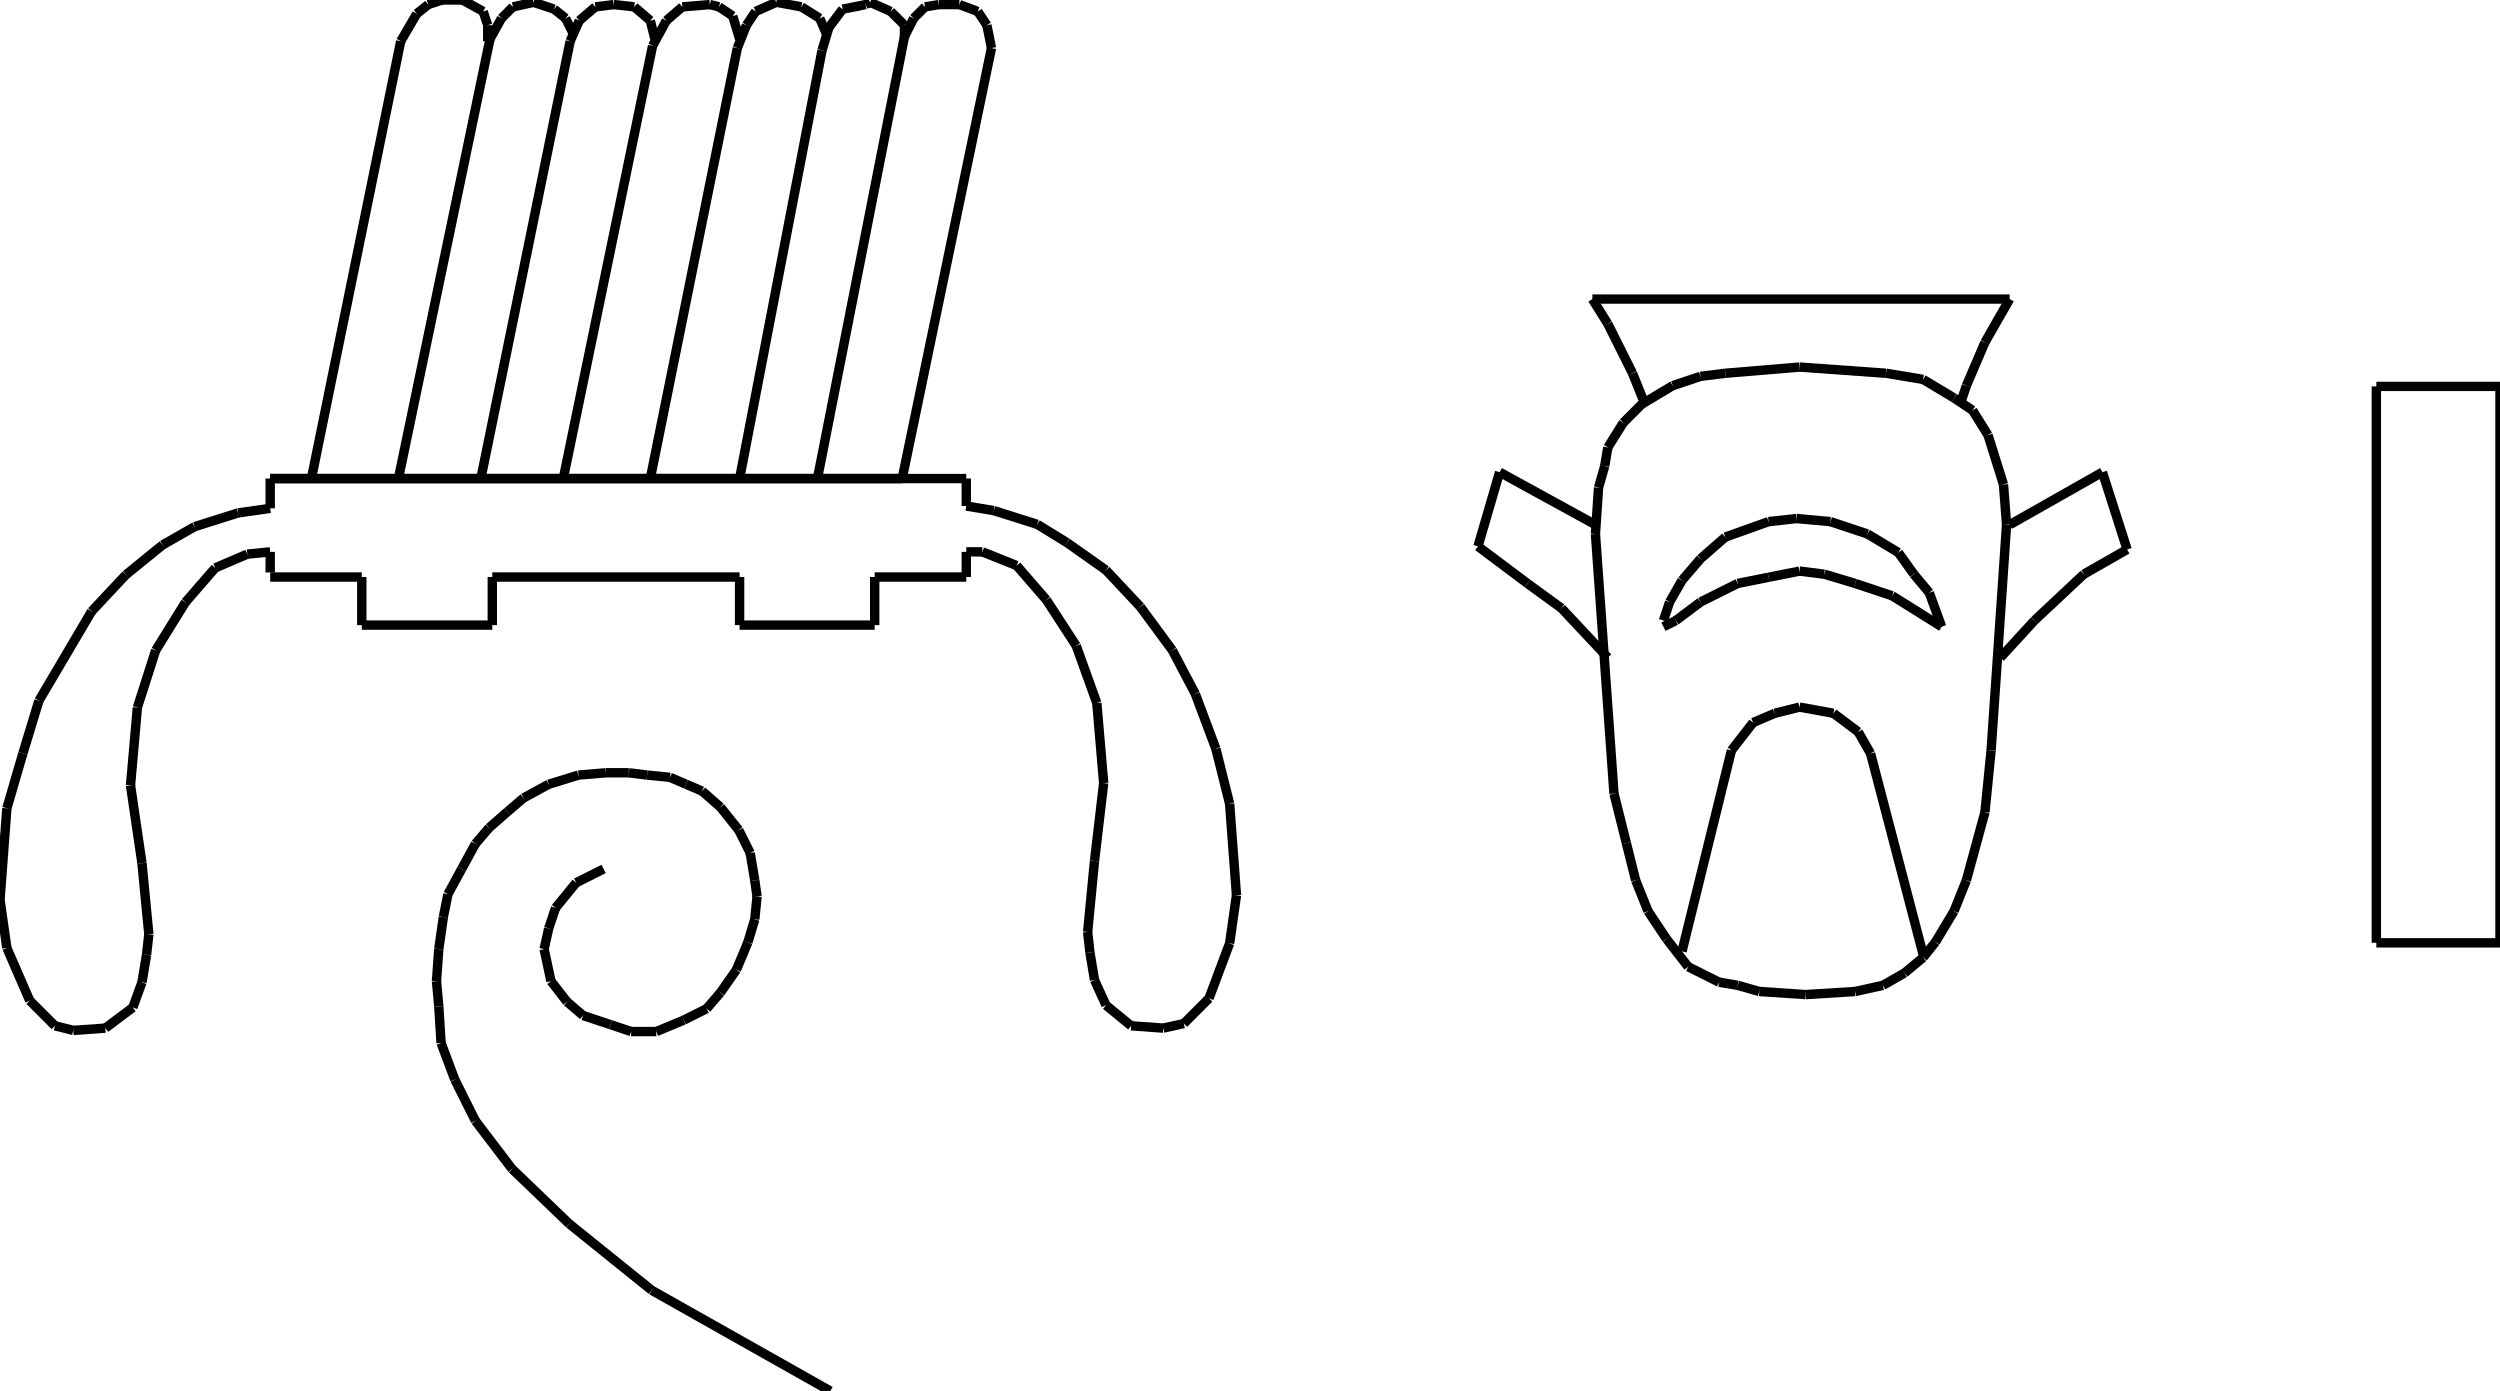 <?xml version="1.0" encoding="iso-8859-1"?>
<!-- Generator: Adobe Illustrator 16.0.1, SVG Export Plug-In . SVG Version: 6.00 Build 0)  -->
<!DOCTYPE svg PUBLIC "-//W3C//DTD SVG 1.1//EN" "http://www.w3.org/Graphics/SVG/1.1/DTD/svg11.dtd">
<svg version="1.1" id="Ebene_1" xmlns="http://www.w3.org/2000/svg" xmlns:xlink="http://www.w3.org/1999/xlink" x="0px" y="0px"
	 width="266.194px" height="148.114px" viewBox="0 0 266.194 148.114" style="enable-background:new 0 0 266.194 148.114;"
	 xml:space="preserve">
<g>
	<line style="fill:none;stroke:#000000;stroke-miterlimit:1;" x1="28.77" y1="50.956" x2="102.888" y2="50.956"/>
	<line style="fill:none;stroke:#000000;stroke-miterlimit:1;" x1="102.888" y1="50.956" x2="102.888" y2="53.882"/>
	<line style="fill:none;stroke:#000000;stroke-miterlimit:1;" x1="102.888" y1="53.882" x2="105.813" y2="54.369"/>
	<line style="fill:none;stroke:#000000;stroke-miterlimit:1;" x1="105.813" y1="54.369" x2="110.446" y2="55.832"/>
	<line style="fill:none;stroke:#000000;stroke-miterlimit:1;" x1="110.446" y1="55.832" x2="113.615" y2="57.783"/>
	<line style="fill:none;stroke:#000000;stroke-miterlimit:1;" x1="113.615" y1="57.783" x2="117.76" y2="60.708"/>
	<line style="fill:none;stroke:#000000;stroke-miterlimit:1;" x1="117.76" y1="60.708" x2="121.417" y2="64.609"/>
	<line style="fill:none;stroke:#000000;stroke-miterlimit:1;" x1="121.417" y1="64.609" x2="124.831" y2="69.242"/>
	<line style="fill:none;stroke:#000000;stroke-miterlimit:1;" x1="124.831" y1="69.242" x2="127.269" y2="73.874"/>
	<line style="fill:none;stroke:#000000;stroke-miterlimit:1;" x1="127.269" y1="73.874" x2="129.463" y2="79.726"/>
	<line style="fill:none;stroke:#000000;stroke-miterlimit:1;" x1="129.463" y1="79.726" x2="130.926" y2="85.577"/>
	<line style="fill:none;stroke:#000000;stroke-miterlimit:1;" x1="130.926" y1="85.577" x2="131.657" y2="95.329"/>
	<line style="fill:none;stroke:#000000;stroke-miterlimit:1;" x1="131.657" y1="95.329" x2="130.926" y2="100.449"/>
	<line style="fill:none;stroke:#000000;stroke-miterlimit:1;" x1="130.926" y1="100.449" x2="128.731" y2="106.301"/>
	<line style="fill:none;stroke:#000000;stroke-miterlimit:1;" x1="128.731" y1="106.301" x2="126.05" y2="108.982"/>
	<line style="fill:none;stroke:#000000;stroke-miterlimit:1;" x1="126.05" y1="108.982" x2="123.855" y2="109.471"/>
	<line style="fill:none;stroke:#000000;stroke-miterlimit:1;" x1="123.855" y1="109.471" x2="120.442" y2="109.227"/>
	<line style="fill:none;stroke:#000000;stroke-miterlimit:1;" x1="120.442" y1="109.227" x2="117.76" y2="107.032"/>
	<line style="fill:none;stroke:#000000;stroke-miterlimit:1;" x1="117.76" y1="107.032" x2="116.541" y2="104.351"/>
	<line style="fill:none;stroke:#000000;stroke-miterlimit:1;" x1="116.541" y1="104.351" x2="116.053" y2="101.425"/>
	<line style="fill:none;stroke:#000000;stroke-miterlimit:1;" x1="116.053" y1="101.425" x2="115.81" y2="99.23"/>
	<line style="fill:none;stroke:#000000;stroke-miterlimit:1;" x1="115.81" y1="99.23" x2="116.541" y2="91.672"/>
	<line style="fill:none;stroke:#000000;stroke-miterlimit:1;" x1="116.541" y1="91.672" x2="117.516" y2="83.383"/>
	<line style="fill:none;stroke:#000000;stroke-miterlimit:1;" x1="117.516" y1="83.383" x2="116.785" y2="74.85"/>
	<line style="fill:none;stroke:#000000;stroke-miterlimit:1;" x1="116.785" y1="74.85" x2="114.59" y2="68.754"/>
	<line style="fill:none;stroke:#000000;stroke-miterlimit:1;" x1="114.59" y1="68.754" x2="111.421" y2="63.878"/>
	<line style="fill:none;stroke:#000000;stroke-miterlimit:1;" x1="111.421" y1="63.878" x2="108.251" y2="60.221"/>
	<line style="fill:none;stroke:#000000;stroke-miterlimit:1;" x1="108.251" y1="60.221" x2="104.594" y2="58.758"/>
	<line style="fill:none;stroke:#000000;stroke-miterlimit:1;" x1="104.594" y1="58.758" x2="102.888" y2="58.758"/>
	<line style="fill:none;stroke:#000000;stroke-miterlimit:1;" x1="102.888" y1="58.758" x2="102.888" y2="61.44"/>
	<line style="fill:none;stroke:#000000;stroke-miterlimit:1;" x1="102.888" y1="61.44" x2="93.135" y2="61.44"/>
	<line style="fill:none;stroke:#000000;stroke-miterlimit:1;" x1="93.135" y1="61.44" x2="93.135" y2="66.56"/>
	<line style="fill:none;stroke:#000000;stroke-miterlimit:1;" x1="93.135" y1="66.56" x2="78.75" y2="66.56"/>
	<line style="fill:none;stroke:#000000;stroke-miterlimit:1;" x1="78.75" y1="66.56" x2="78.75" y2="61.44"/>
	<line style="fill:none;stroke:#000000;stroke-miterlimit:1;" x1="78.75" y1="61.44" x2="52.419" y2="61.44"/>
	<line style="fill:none;stroke:#000000;stroke-miterlimit:1;" x1="52.419" y1="61.44" x2="52.419" y2="66.56"/>
	<line style="fill:none;stroke:#000000;stroke-miterlimit:1;" x1="52.419" y1="66.56" x2="38.522" y2="66.56"/>
	<line style="fill:none;stroke:#000000;stroke-miterlimit:1;" x1="38.522" y1="66.56" x2="38.522" y2="61.44"/>
	<line style="fill:none;stroke:#000000;stroke-miterlimit:1;" x1="38.522" y1="61.44" x2="28.77" y2="61.44"/>
	<line style="fill:none;stroke:#000000;stroke-miterlimit:1;" x1="33.158" y1="50.956" x2="42.667" y2="4.388"/>
	<line style="fill:none;stroke:#000000;stroke-miterlimit:1;" x1="42.667" y1="4.388" x2="44.374" y2="1.463"/>
	<line style="fill:none;stroke:#000000;stroke-miterlimit:1;" x1="44.374" y1="1.463" x2="45.592" y2="0.487"/>
	<line style="fill:none;stroke:#000000;stroke-miterlimit:1;" x1="45.592" y1="0.487" x2="47.055" y2="0"/>
	<line style="fill:none;stroke:#000000;stroke-miterlimit:1;" x1="47.055" y1="0" x2="49.25" y2="0"/>
	<line style="fill:none;stroke:#000000;stroke-miterlimit:1;" x1="49.25" y1="0" x2="51.444" y2="1.219"/>
	<line style="fill:none;stroke:#000000;stroke-miterlimit:1;" x1="51.444" y1="1.219" x2="51.932" y2="2.682"/>
	<line style="fill:none;stroke:#000000;stroke-miterlimit:1;" x1="51.932" y1="2.682" x2="51.932" y2="4.388"/>
	<line style="fill:none;stroke:#000000;stroke-miterlimit:1;" x1="42.423" y1="50.956" x2="52.175" y2="4.145"/>
	<line style="fill:none;stroke:#000000;stroke-miterlimit:1;" x1="52.175" y1="4.145" x2="53.395" y2="1.95"/>
	<line style="fill:none;stroke:#000000;stroke-miterlimit:1;" x1="53.395" y1="1.95" x2="54.613" y2="0.731"/>
	<line style="fill:none;stroke:#000000;stroke-miterlimit:1;" x1="54.613" y1="0.731" x2="56.808" y2="0.244"/>
	<line style="fill:none;stroke:#000000;stroke-miterlimit:1;" x1="56.808" y1="0.244" x2="59.002" y2="0.975"/>
	<line style="fill:none;stroke:#000000;stroke-miterlimit:1;" x1="59.002" y1="0.975" x2="60.221" y2="1.95"/>
	<line style="fill:none;stroke:#000000;stroke-miterlimit:1;" x1="60.221" y1="1.95" x2="60.953" y2="3.413"/>
	<line style="fill:none;stroke:#000000;stroke-miterlimit:1;" x1="51.2" y1="50.956" x2="60.708" y2="4.388"/>
	<line style="fill:none;stroke:#000000;stroke-miterlimit:1;" x1="60.708" y1="4.388" x2="61.684" y2="2.194"/>
	<line style="fill:none;stroke:#000000;stroke-miterlimit:1;" x1="61.684" y1="2.194" x2="63.391" y2="0.731"/>
	<line style="fill:none;stroke:#000000;stroke-miterlimit:1;" x1="63.391" y1="0.731" x2="65.341" y2="0.487"/>
	<line style="fill:none;stroke:#000000;stroke-miterlimit:1;" x1="65.341" y1="0.487" x2="67.535" y2="0.731"/>
	<line style="fill:none;stroke:#000000;stroke-miterlimit:1;" x1="67.535" y1="0.731" x2="69.242" y2="2.194"/>
	<line style="fill:none;stroke:#000000;stroke-miterlimit:1;" x1="69.242" y1="2.194" x2="69.729" y2="4.145"/>
	<line style="fill:none;stroke:#000000;stroke-miterlimit:1;" x1="59.977" y1="50.956" x2="69.486" y2="4.876"/>
	<line style="fill:none;stroke:#000000;stroke-miterlimit:1;" x1="69.486" y1="4.876" x2="70.949" y2="2.194"/>
	<line style="fill:none;stroke:#000000;stroke-miterlimit:1;" x1="70.949" y1="2.194" x2="72.655" y2="0.731"/>
	<line style="fill:none;stroke:#000000;stroke-miterlimit:1;" x1="72.655" y1="0.731" x2="75.581" y2="0.487"/>
	<line style="fill:none;stroke:#000000;stroke-miterlimit:1;" x1="75.581" y1="0.487" x2="76.556" y2="0.731"/>
	<line style="fill:none;stroke:#000000;stroke-miterlimit:1;" x1="76.556" y1="0.731" x2="78.019" y2="1.707"/>
	<line style="fill:none;stroke:#000000;stroke-miterlimit:1;" x1="78.019" y1="1.707" x2="78.75" y2="4.145"/>
	<line style="fill:none;stroke:#000000;stroke-miterlimit:1;" x1="69.242" y1="50.956" x2="78.507" y2="5.12"/>
	<line style="fill:none;stroke:#000000;stroke-miterlimit:1;" x1="78.507" y1="5.12" x2="79.482" y2="2.682"/>
	<line style="fill:none;stroke:#000000;stroke-miterlimit:1;" x1="79.482" y1="2.682" x2="80.457" y2="1.219"/>
	<line style="fill:none;stroke:#000000;stroke-miterlimit:1;" x1="80.457" y1="1.219" x2="82.651" y2="0.244"/>
	<line style="fill:none;stroke:#000000;stroke-miterlimit:1;" x1="82.651" y1="0.244" x2="85.333" y2="0.731"/>
	<line style="fill:none;stroke:#000000;stroke-miterlimit:1;" x1="85.333" y1="0.731" x2="87.284" y2="1.95"/>
	<line style="fill:none;stroke:#000000;stroke-miterlimit:1;" x1="87.284" y1="1.95" x2="88.015" y2="3.657"/>
	<line style="fill:none;stroke:#000000;stroke-miterlimit:1;" x1="78.75" y1="50.956" x2="87.528" y2="5.364"/>
	<line style="fill:none;stroke:#000000;stroke-miterlimit:1;" x1="87.528" y1="5.364" x2="88.259" y2="2.926"/>
	<line style="fill:none;stroke:#000000;stroke-miterlimit:1;" x1="88.259" y1="2.926" x2="89.722" y2="0.975"/>
	<line style="fill:none;stroke:#000000;stroke-miterlimit:1;" x1="89.722" y1="0.975" x2="92.16" y2="0.487"/>
	<line style="fill:none;stroke:#000000;stroke-miterlimit:1;" x1="92.16" y1="0.487" x2="92.647" y2="0.244"/>
	<line style="fill:none;stroke:#000000;stroke-miterlimit:1;" x1="92.647" y1="0.244" x2="94.842" y2="1.219"/>
	<line style="fill:none;stroke:#000000;stroke-miterlimit:1;" x1="94.842" y1="1.219" x2="96.305" y2="2.682"/>
	<line style="fill:none;stroke:#000000;stroke-miterlimit:1;" x1="96.305" y1="2.682" x2="96.305" y2="4.145"/>
	<line style="fill:none;stroke:#000000;stroke-miterlimit:1;" x1="87.04" y1="50.956" x2="96.305" y2="3.901"/>
	<line style="fill:none;stroke:#000000;stroke-miterlimit:1;" x1="96.305" y1="3.901" x2="97.28" y2="1.95"/>
	<line style="fill:none;stroke:#000000;stroke-miterlimit:1;" x1="97.28" y1="1.95" x2="98.499" y2="0.731"/>
	<line style="fill:none;stroke:#000000;stroke-miterlimit:1;" x1="98.499" y1="0.731" x2="99.962" y2="0.487"/>
	<line style="fill:none;stroke:#000000;stroke-miterlimit:1;" x1="99.962" y1="0.487" x2="102.156" y2="0.487"/>
	<line style="fill:none;stroke:#000000;stroke-miterlimit:1;" x1="102.156" y1="0.487" x2="104.107" y2="1.219"/>
	<line style="fill:none;stroke:#000000;stroke-miterlimit:1;" x1="104.107" y1="1.219" x2="105.082" y2="2.682"/>
	<line style="fill:none;stroke:#000000;stroke-miterlimit:1;" x1="105.082" y1="2.682" x2="105.569" y2="5.12"/>
	<line style="fill:none;stroke:#000000;stroke-miterlimit:1;" x1="105.569" y1="5.12" x2="96.061" y2="50.956"/>
	<line style="fill:none;stroke:#000000;stroke-miterlimit:1;" x1="96.061" y1="50.956" x2="28.77" y2="50.956"/>
	<line style="fill:none;stroke:#000000;stroke-miterlimit:1;" x1="28.77" y1="50.956" x2="28.77" y2="54.125"/>
	<line style="fill:none;stroke:#000000;stroke-miterlimit:1;" x1="28.77" y1="54.125" x2="25.356" y2="54.613"/>
	<line style="fill:none;stroke:#000000;stroke-miterlimit:1;" x1="25.356" y1="54.613" x2="20.724" y2="56.076"/>
	<line style="fill:none;stroke:#000000;stroke-miterlimit:1;" x1="20.724" y1="56.076" x2="17.311" y2="58.026"/>
	<line style="fill:none;stroke:#000000;stroke-miterlimit:1;" x1="17.311" y1="58.026" x2="13.41" y2="61.196"/>
	<line style="fill:none;stroke:#000000;stroke-miterlimit:1;" x1="13.41" y1="61.196" x2="9.752" y2="65.097"/>
	<line style="fill:none;stroke:#000000;stroke-miterlimit:1;" x1="9.752" y1="65.097" x2="4.145" y2="74.605"/>
	<line style="fill:none;stroke:#000000;stroke-miterlimit:1;" x1="4.145" y1="74.605" x2="2.438" y2="80.213"/>
	<line style="fill:none;stroke:#000000;stroke-miterlimit:1;" x1="2.438" y1="80.213" x2="0.731" y2="86.064"/>
	<line style="fill:none;stroke:#000000;stroke-miterlimit:1;" x1="0.731" y1="86.064" x2="0" y2="95.817"/>
	<line style="fill:none;stroke:#000000;stroke-miterlimit:1;" x1="0" y1="95.817" x2="0.731" y2="100.937"/>
	<line style="fill:none;stroke:#000000;stroke-miterlimit:1;" x1="0.731" y1="100.937" x2="3.169" y2="106.545"/>
	<line style="fill:none;stroke:#000000;stroke-miterlimit:1;" x1="3.169" y1="106.545" x2="5.852" y2="109.227"/>
	<line style="fill:none;stroke:#000000;stroke-miterlimit:1;" x1="5.852" y1="109.227" x2="7.802" y2="109.714"/>
	<line style="fill:none;stroke:#000000;stroke-miterlimit:1;" x1="7.802" y1="109.714" x2="11.215" y2="109.471"/>
	<line style="fill:none;stroke:#000000;stroke-miterlimit:1;" x1="11.215" y1="109.471" x2="14.141" y2="107.276"/>
	<line style="fill:none;stroke:#000000;stroke-miterlimit:1;" x1="14.141" y1="107.276" x2="15.116" y2="104.594"/>
	<line style="fill:none;stroke:#000000;stroke-miterlimit:1;" x1="15.116" y1="104.594" x2="15.604" y2="101.668"/>
	<line style="fill:none;stroke:#000000;stroke-miterlimit:1;" x1="15.604" y1="101.668" x2="15.848" y2="99.475"/>
	<line style="fill:none;stroke:#000000;stroke-miterlimit:1;" x1="15.848" y1="99.475" x2="15.116" y2="91.916"/>
	<line style="fill:none;stroke:#000000;stroke-miterlimit:1;" x1="15.116" y1="91.916" x2="13.897" y2="83.627"/>
	<line style="fill:none;stroke:#000000;stroke-miterlimit:1;" x1="13.897" y1="83.627" x2="14.628" y2="75.337"/>
	<line style="fill:none;stroke:#000000;stroke-miterlimit:1;" x1="14.628" y1="75.337" x2="16.579" y2="69.242"/>
	<line style="fill:none;stroke:#000000;stroke-miterlimit:1;" x1="16.579" y1="69.242" x2="19.749" y2="64.122"/>
	<line style="fill:none;stroke:#000000;stroke-miterlimit:1;" x1="19.749" y1="64.122" x2="22.918" y2="60.465"/>
	<line style="fill:none;stroke:#000000;stroke-miterlimit:1;" x1="22.918" y1="60.465" x2="26.332" y2="59.002"/>
	<line style="fill:none;stroke:#000000;stroke-miterlimit:1;" x1="26.332" y1="59.002" x2="28.77" y2="58.758"/>
	<line style="fill:none;stroke:#000000;stroke-miterlimit:1;" x1="28.77" y1="58.758" x2="28.77" y2="60.952"/>
	<line style="fill:none;stroke:#000000;stroke-miterlimit:1;" x1="64.274" y1="92.525" x2="61.349" y2="93.988"/>
	<line style="fill:none;stroke:#000000;stroke-miterlimit:1;" x1="61.349" y1="93.988" x2="59.154" y2="96.67"/>
	<line style="fill:none;stroke:#000000;stroke-miterlimit:1;" x1="59.154" y1="96.67" x2="58.423" y2="98.864"/>
	<line style="fill:none;stroke:#000000;stroke-miterlimit:1;" x1="58.423" y1="98.864" x2="57.935" y2="101.059"/>
	<line style="fill:none;stroke:#000000;stroke-miterlimit:1;" x1="57.935" y1="101.059" x2="58.667" y2="104.473"/>
	<line style="fill:none;stroke:#000000;stroke-miterlimit:1;" x1="58.667" y1="104.473" x2="60.374" y2="106.666"/>
	<line style="fill:none;stroke:#000000;stroke-miterlimit:1;" x1="60.374" y1="106.666" x2="62.08" y2="108.129"/>
	<line style="fill:none;stroke:#000000;stroke-miterlimit:1;" x1="62.08" y1="108.129" x2="65.006" y2="109.104"/>
	<line style="fill:none;stroke:#000000;stroke-miterlimit:1;" x1="65.006" y1="109.104" x2="67.2" y2="109.836"/>
	<line style="fill:none;stroke:#000000;stroke-miterlimit:1;" x1="67.2" y1="109.836" x2="69.882" y2="109.836"/>
	<line style="fill:none;stroke:#000000;stroke-miterlimit:1;" x1="69.882" y1="109.836" x2="72.808" y2="108.617"/>
	<line style="fill:none;stroke:#000000;stroke-miterlimit:1;" x1="72.808" y1="108.617" x2="75.246" y2="107.397"/>
	<line style="fill:none;stroke:#000000;stroke-miterlimit:1;" x1="75.246" y1="107.397" x2="76.708" y2="105.691"/>
	<line style="fill:none;stroke:#000000;stroke-miterlimit:1;" x1="76.708" y1="105.691" x2="78.415" y2="103.253"/>
	<line style="fill:none;stroke:#000000;stroke-miterlimit:1;" x1="78.415" y1="103.253" x2="79.634" y2="100.327"/>
	<line style="fill:none;stroke:#000000;stroke-miterlimit:1;" x1="79.634" y1="100.327" x2="80.366" y2="97.89"/>
	<line style="fill:none;stroke:#000000;stroke-miterlimit:1;" x1="80.366" y1="97.89" x2="80.609" y2="95.451"/>
	<line style="fill:none;stroke:#000000;stroke-miterlimit:1;" x1="80.609" y1="95.451" x2="80.366" y2="93.744"/>
	<line style="fill:none;stroke:#000000;stroke-miterlimit:1;" x1="80.366" y1="93.744" x2="79.878" y2="90.819"/>
	<line style="fill:none;stroke:#000000;stroke-miterlimit:1;" x1="79.878" y1="90.819" x2="78.659" y2="88.381"/>
	<line style="fill:none;stroke:#000000;stroke-miterlimit:1;" x1="78.659" y1="88.381" x2="76.708" y2="85.942"/>
	<line style="fill:none;stroke:#000000;stroke-miterlimit:1;" x1="76.708" y1="85.942" x2="74.758" y2="84.236"/>
	<line style="fill:none;stroke:#000000;stroke-miterlimit:1;" x1="74.758" y1="84.236" x2="73.051" y2="83.505"/>
	<line style="fill:none;stroke:#000000;stroke-miterlimit:1;" x1="73.051" y1="83.505" x2="71.345" y2="82.773"/>
	<line style="fill:none;stroke:#000000;stroke-miterlimit:1;" x1="71.345" y1="82.773" x2="68.907" y2="82.529"/>
	<line style="fill:none;stroke:#000000;stroke-miterlimit:1;" x1="68.907" y1="82.529" x2="66.956" y2="82.285"/>
	<line style="fill:none;stroke:#000000;stroke-miterlimit:1;" x1="66.956" y1="82.285" x2="64.518" y2="82.285"/>
	<line style="fill:none;stroke:#000000;stroke-miterlimit:1;" x1="64.518" y1="82.285" x2="61.592" y2="82.529"/>
	<line style="fill:none;stroke:#000000;stroke-miterlimit:1;" x1="61.592" y1="82.529" x2="58.423" y2="83.505"/>
	<line style="fill:none;stroke:#000000;stroke-miterlimit:1;" x1="58.423" y1="83.505" x2="55.741" y2="84.968"/>
	<line style="fill:none;stroke:#000000;stroke-miterlimit:1;" x1="55.741" y1="84.968" x2="54.034" y2="86.431"/>
	<line style="fill:none;stroke:#000000;stroke-miterlimit:1;" x1="54.034" y1="86.431" x2="52.084" y2="88.137"/>
	<line style="fill:none;stroke:#000000;stroke-miterlimit:1;" x1="52.084" y1="88.137" x2="50.621" y2="89.844"/>
	<line style="fill:none;stroke:#000000;stroke-miterlimit:1;" x1="50.621" y1="89.844" x2="49.158" y2="92.525"/>
	<line style="fill:none;stroke:#000000;stroke-miterlimit:1;" x1="49.158" y1="92.525" x2="47.695" y2="95.207"/>
	<line style="fill:none;stroke:#000000;stroke-miterlimit:1;" x1="47.695" y1="95.207" x2="47.208" y2="97.646"/>
	<line style="fill:none;stroke:#000000;stroke-miterlimit:1;" x1="47.208" y1="97.646" x2="46.72" y2="101.059"/>
	<line style="fill:none;stroke:#000000;stroke-miterlimit:1;" x1="46.72" y1="101.059" x2="46.476" y2="104.473"/>
	<line style="fill:none;stroke:#000000;stroke-miterlimit:1;" x1="46.476" y1="104.473" x2="46.72" y2="107.154"/>
	<line style="fill:none;stroke:#000000;stroke-miterlimit:1;" x1="46.72" y1="107.154" x2="46.964" y2="111.055"/>
	<line style="fill:none;stroke:#000000;stroke-miterlimit:1;" x1="46.964" y1="111.055" x2="48.427" y2="114.956"/>
	<line style="fill:none;stroke:#000000;stroke-miterlimit:1;" x1="48.427" y1="114.956" x2="50.621" y2="119.345"/>
	<line style="fill:none;stroke:#000000;stroke-miterlimit:1;" x1="50.621" y1="119.345" x2="54.522" y2="124.465"/>
	<line style="fill:none;stroke:#000000;stroke-miterlimit:1;" x1="54.522" y1="124.465" x2="60.617" y2="130.316"/>
	<line style="fill:none;stroke:#000000;stroke-miterlimit:1;" x1="60.617" y1="130.316" x2="69.395" y2="137.387"/>
	<line style="fill:none;stroke:#000000;stroke-miterlimit:1;" x1="69.395" y1="137.387" x2="88.412" y2="148.114"/>
	<line style="fill:none;stroke:#000000;stroke-miterlimit:1;" x1="175.146" y1="43.035" x2="173.829" y2="39.744"/>
	<line style="fill:none;stroke:#000000;stroke-miterlimit:1;" x1="173.829" y1="39.744" x2="171.195" y2="34.478"/>
	<line style="fill:none;stroke:#000000;stroke-miterlimit:1;" x1="171.195" y1="34.478" x2="169.55" y2="31.844"/>
	<line style="fill:none;stroke:#000000;stroke-miterlimit:1;" x1="169.55" y1="31.844" x2="213.984" y2="31.844"/>
	<line style="fill:none;stroke:#000000;stroke-miterlimit:1;" x1="213.984" y1="31.844" x2="211.351" y2="36.452"/>
	<line style="fill:none;stroke:#000000;stroke-miterlimit:1;" x1="211.351" y1="36.452" x2="209.376" y2="41.061"/>
	<line style="fill:none;stroke:#000000;stroke-miterlimit:1;" x1="209.376" y1="41.061" x2="208.718" y2="43.035"/>
	<line style="fill:none;stroke:#000000;stroke-miterlimit:1;" x1="169.879" y1="55.872" x2="159.676" y2="50.276"/>
	<line style="fill:none;stroke:#000000;stroke-miterlimit:1;" x1="159.676" y1="50.276" x2="157.371" y2="58.176"/>
	<line style="fill:none;stroke:#000000;stroke-miterlimit:1;" x1="157.371" y1="58.176" x2="162.638" y2="62.125"/>
	<line style="fill:none;stroke:#000000;stroke-miterlimit:1;" x1="162.638" y1="62.125" x2="166.259" y2="64.759"/>
	<line style="fill:none;stroke:#000000;stroke-miterlimit:1;" x1="166.259" y1="64.759" x2="171.195" y2="70.025"/>
	<line style="fill:none;stroke:#000000;stroke-miterlimit:1;" x1="213.984" y1="55.872" x2="223.858" y2="50.276"/>
	<line style="fill:none;stroke:#000000;stroke-miterlimit:1;" x1="223.858" y1="50.276" x2="226.491" y2="58.505"/>
	<line style="fill:none;stroke:#000000;stroke-miterlimit:1;" x1="226.491" y1="58.505" x2="221.884" y2="61.138"/>
	<line style="fill:none;stroke:#000000;stroke-miterlimit:1;" x1="221.884" y1="61.138" x2="216.617" y2="66.075"/>
	<line style="fill:none;stroke:#000000;stroke-miterlimit:1;" x1="216.617" y1="66.075" x2="212.997" y2="70.025"/>
	<line style="fill:none;stroke:#000000;stroke-miterlimit:1;" x1="177.12" y1="66.075" x2="177.778" y2="64.101"/>
	<line style="fill:none;stroke:#000000;stroke-miterlimit:1;" x1="177.778" y1="64.101" x2="179.095" y2="61.796"/>
	<line style="fill:none;stroke:#000000;stroke-miterlimit:1;" x1="179.095" y1="61.796" x2="181.069" y2="59.492"/>
	<line style="fill:none;stroke:#000000;stroke-miterlimit:1;" x1="181.069" y1="59.492" x2="183.703" y2="57.188"/>
	<line style="fill:none;stroke:#000000;stroke-miterlimit:1;" x1="183.703" y1="57.188" x2="188.311" y2="55.542"/>
	<line style="fill:none;stroke:#000000;stroke-miterlimit:1;" x1="188.311" y1="55.542" x2="191.273" y2="55.213"/>
	<line style="fill:none;stroke:#000000;stroke-miterlimit:1;" x1="191.273" y1="55.213" x2="194.894" y2="55.542"/>
	<line style="fill:none;stroke:#000000;stroke-miterlimit:1;" x1="194.894" y1="55.542" x2="198.844" y2="56.859"/>
	<line style="fill:none;stroke:#000000;stroke-miterlimit:1;" x1="198.844" y1="56.859" x2="202.135" y2="58.834"/>
	<line style="fill:none;stroke:#000000;stroke-miterlimit:1;" x1="202.135" y1="58.834" x2="203.78" y2="61.138"/>
	<line style="fill:none;stroke:#000000;stroke-miterlimit:1;" x1="203.78" y1="61.138" x2="205.427" y2="63.113"/>
	<line style="fill:none;stroke:#000000;stroke-miterlimit:1;" x1="205.427" y1="63.113" x2="206.743" y2="66.733"/>
	<line style="fill:none;stroke:#000000;stroke-miterlimit:1;" x1="206.743" y1="66.733" x2="201.477" y2="63.442"/>
	<line style="fill:none;stroke:#000000;stroke-miterlimit:1;" x1="201.477" y1="63.442" x2="197.527" y2="62.125"/>
	<line style="fill:none;stroke:#000000;stroke-miterlimit:1;" x1="197.527" y1="62.125" x2="194.235" y2="61.138"/>
	<line style="fill:none;stroke:#000000;stroke-miterlimit:1;" x1="194.235" y1="61.138" x2="191.603" y2="60.809"/>
	<line style="fill:none;stroke:#000000;stroke-miterlimit:1;" x1="191.603" y1="60.809" x2="188.311" y2="61.467"/>
	<line style="fill:none;stroke:#000000;stroke-miterlimit:1;" x1="188.311" y1="61.467" x2="185.02" y2="62.125"/>
	<line style="fill:none;stroke:#000000;stroke-miterlimit:1;" x1="185.02" y1="62.125" x2="181.069" y2="64.101"/>
	<line style="fill:none;stroke:#000000;stroke-miterlimit:1;" x1="181.069" y1="64.101" x2="178.437" y2="66.075"/>
	<line style="fill:none;stroke:#000000;stroke-miterlimit:1;" x1="178.437" y1="66.075" x2="177.12" y2="66.733"/>
	<line style="fill:none;stroke:#000000;stroke-miterlimit:1;" x1="179.095" y1="101.294" x2="184.361" y2="79.899"/>
	<line style="fill:none;stroke:#000000;stroke-miterlimit:1;" x1="184.361" y1="79.899" x2="186.665" y2="76.937"/>
	<line style="fill:none;stroke:#000000;stroke-miterlimit:1;" x1="186.665" y1="76.937" x2="188.969" y2="75.949"/>
	<line style="fill:none;stroke:#000000;stroke-miterlimit:1;" x1="188.969" y1="75.949" x2="191.603" y2="75.291"/>
	<line style="fill:none;stroke:#000000;stroke-miterlimit:1;" x1="191.603" y1="75.291" x2="195.223" y2="75.949"/>
	<line style="fill:none;stroke:#000000;stroke-miterlimit:1;" x1="195.223" y1="75.949" x2="197.856" y2="77.925"/>
	<line style="fill:none;stroke:#000000;stroke-miterlimit:1;" x1="197.856" y1="77.925" x2="199.173" y2="80.229"/>
	<line style="fill:none;stroke:#000000;stroke-miterlimit:1;" x1="199.173" y1="80.229" x2="204.769" y2="101.623"/>
	<line style="fill:none;stroke:#000000;stroke-miterlimit:1;" x1="192.261" y1="105.901" x2="187.323" y2="105.572"/>
	<line style="fill:none;stroke:#000000;stroke-miterlimit:1;" x1="187.323" y1="105.572" x2="185.02" y2="104.914"/>
	<line style="fill:none;stroke:#000000;stroke-miterlimit:1;" x1="185.02" y1="104.914" x2="183.045" y2="104.585"/>
	<line style="fill:none;stroke:#000000;stroke-miterlimit:1;" x1="183.045" y1="104.585" x2="179.753" y2="102.939"/>
	<line style="fill:none;stroke:#000000;stroke-miterlimit:1;" x1="179.753" y1="102.939" x2="177.449" y2="99.977"/>
	<line style="fill:none;stroke:#000000;stroke-miterlimit:1;" x1="177.449" y1="99.977" x2="175.475" y2="97.015"/>
	<line style="fill:none;stroke:#000000;stroke-miterlimit:1;" x1="175.475" y1="97.015" x2="174.158" y2="93.724"/>
	<line style="fill:none;stroke:#000000;stroke-miterlimit:1;" x1="174.158" y1="93.724" x2="173.17" y2="89.773"/>
	<line style="fill:none;stroke:#000000;stroke-miterlimit:1;" x1="173.17" y1="89.773" x2="171.854" y2="84.507"/>
	<line style="fill:none;stroke:#000000;stroke-miterlimit:1;" x1="171.854" y1="84.507" x2="169.879" y2="56.859"/>
	<line style="fill:none;stroke:#000000;stroke-miterlimit:1;" x1="169.879" y1="56.859" x2="170.208" y2="51.922"/>
	<line style="fill:none;stroke:#000000;stroke-miterlimit:1;" x1="170.208" y1="51.922" x2="170.866" y2="49.618"/>
	<line style="fill:none;stroke:#000000;stroke-miterlimit:1;" x1="170.866" y1="49.618" x2="171.195" y2="47.643"/>
	<line style="fill:none;stroke:#000000;stroke-miterlimit:1;" x1="171.195" y1="47.643" x2="172.841" y2="45.01"/>
	<line style="fill:none;stroke:#000000;stroke-miterlimit:1;" x1="172.841" y1="45.01" x2="174.816" y2="43.035"/>
	<line style="fill:none;stroke:#000000;stroke-miterlimit:1;" x1="174.816" y1="43.035" x2="178.107" y2="41.061"/>
	<line style="fill:none;stroke:#000000;stroke-miterlimit:1;" x1="178.107" y1="41.061" x2="181.069" y2="40.073"/>
	<line style="fill:none;stroke:#000000;stroke-miterlimit:1;" x1="181.069" y1="40.073" x2="183.703" y2="39.744"/>
	<line style="fill:none;stroke:#000000;stroke-miterlimit:1;" x1="183.703" y1="39.744" x2="191.603" y2="39.085"/>
	<line style="fill:none;stroke:#000000;stroke-miterlimit:1;" x1="191.603" y1="39.085" x2="200.818" y2="39.744"/>
	<line style="fill:none;stroke:#000000;stroke-miterlimit:1;" x1="200.818" y1="39.744" x2="204.769" y2="40.402"/>
	<line style="fill:none;stroke:#000000;stroke-miterlimit:1;" x1="204.769" y1="40.402" x2="208.06" y2="42.377"/>
	<line style="fill:none;stroke:#000000;stroke-miterlimit:1;" x1="208.06" y1="42.377" x2="210.034" y2="43.693"/>
	<line style="fill:none;stroke:#000000;stroke-miterlimit:1;" x1="210.034" y1="43.693" x2="211.68" y2="46.327"/>
	<line style="fill:none;stroke:#000000;stroke-miterlimit:1;" x1="211.68" y1="46.327" x2="213.326" y2="51.593"/>
	<line style="fill:none;stroke:#000000;stroke-miterlimit:1;" x1="213.326" y1="51.593" x2="213.655" y2="55.872"/>
	<line style="fill:none;stroke:#000000;stroke-miterlimit:1;" x1="213.655" y1="55.872" x2="212.009" y2="79.899"/>
	<line style="fill:none;stroke:#000000;stroke-miterlimit:1;" x1="212.009" y1="79.899" x2="211.351" y2="86.482"/>
	<line style="fill:none;stroke:#000000;stroke-miterlimit:1;" x1="211.351" y1="86.482" x2="209.376" y2="93.724"/>
	<line style="fill:none;stroke:#000000;stroke-miterlimit:1;" x1="209.376" y1="93.724" x2="208.06" y2="97.015"/>
	<line style="fill:none;stroke:#000000;stroke-miterlimit:1;" x1="208.06" y1="97.015" x2="206.085" y2="100.306"/>
	<line style="fill:none;stroke:#000000;stroke-miterlimit:1;" x1="206.085" y1="100.306" x2="204.769" y2="101.952"/>
	<line style="fill:none;stroke:#000000;stroke-miterlimit:1;" x1="204.769" y1="101.952" x2="202.793" y2="103.598"/>
	<line style="fill:none;stroke:#000000;stroke-miterlimit:1;" x1="202.793" y1="103.598" x2="200.489" y2="104.914"/>
	<line style="fill:none;stroke:#000000;stroke-miterlimit:1;" x1="200.489" y1="104.914" x2="197.527" y2="105.572"/>
	<line style="fill:none;stroke:#000000;stroke-miterlimit:1;" x1="197.527" y1="105.572" x2="192.261" y2="105.901"/>
	<line style="fill:none;stroke:#000000;stroke-miterlimit:1;" x1="253.028" y1="41.143" x2="253.028" y2="100.389"/>
	<line style="fill:none;stroke:#000000;stroke-miterlimit:1;" x1="253.028" y1="100.389" x2="266.194" y2="100.389"/>
	<line style="fill:none;stroke:#000000;stroke-miterlimit:1;" x1="266.194" y1="100.389" x2="266.194" y2="41.143"/>
	<line style="fill:none;stroke:#000000;stroke-miterlimit:1;" x1="266.194" y1="41.143" x2="253.028" y2="41.143"/>
</g>
</svg>
